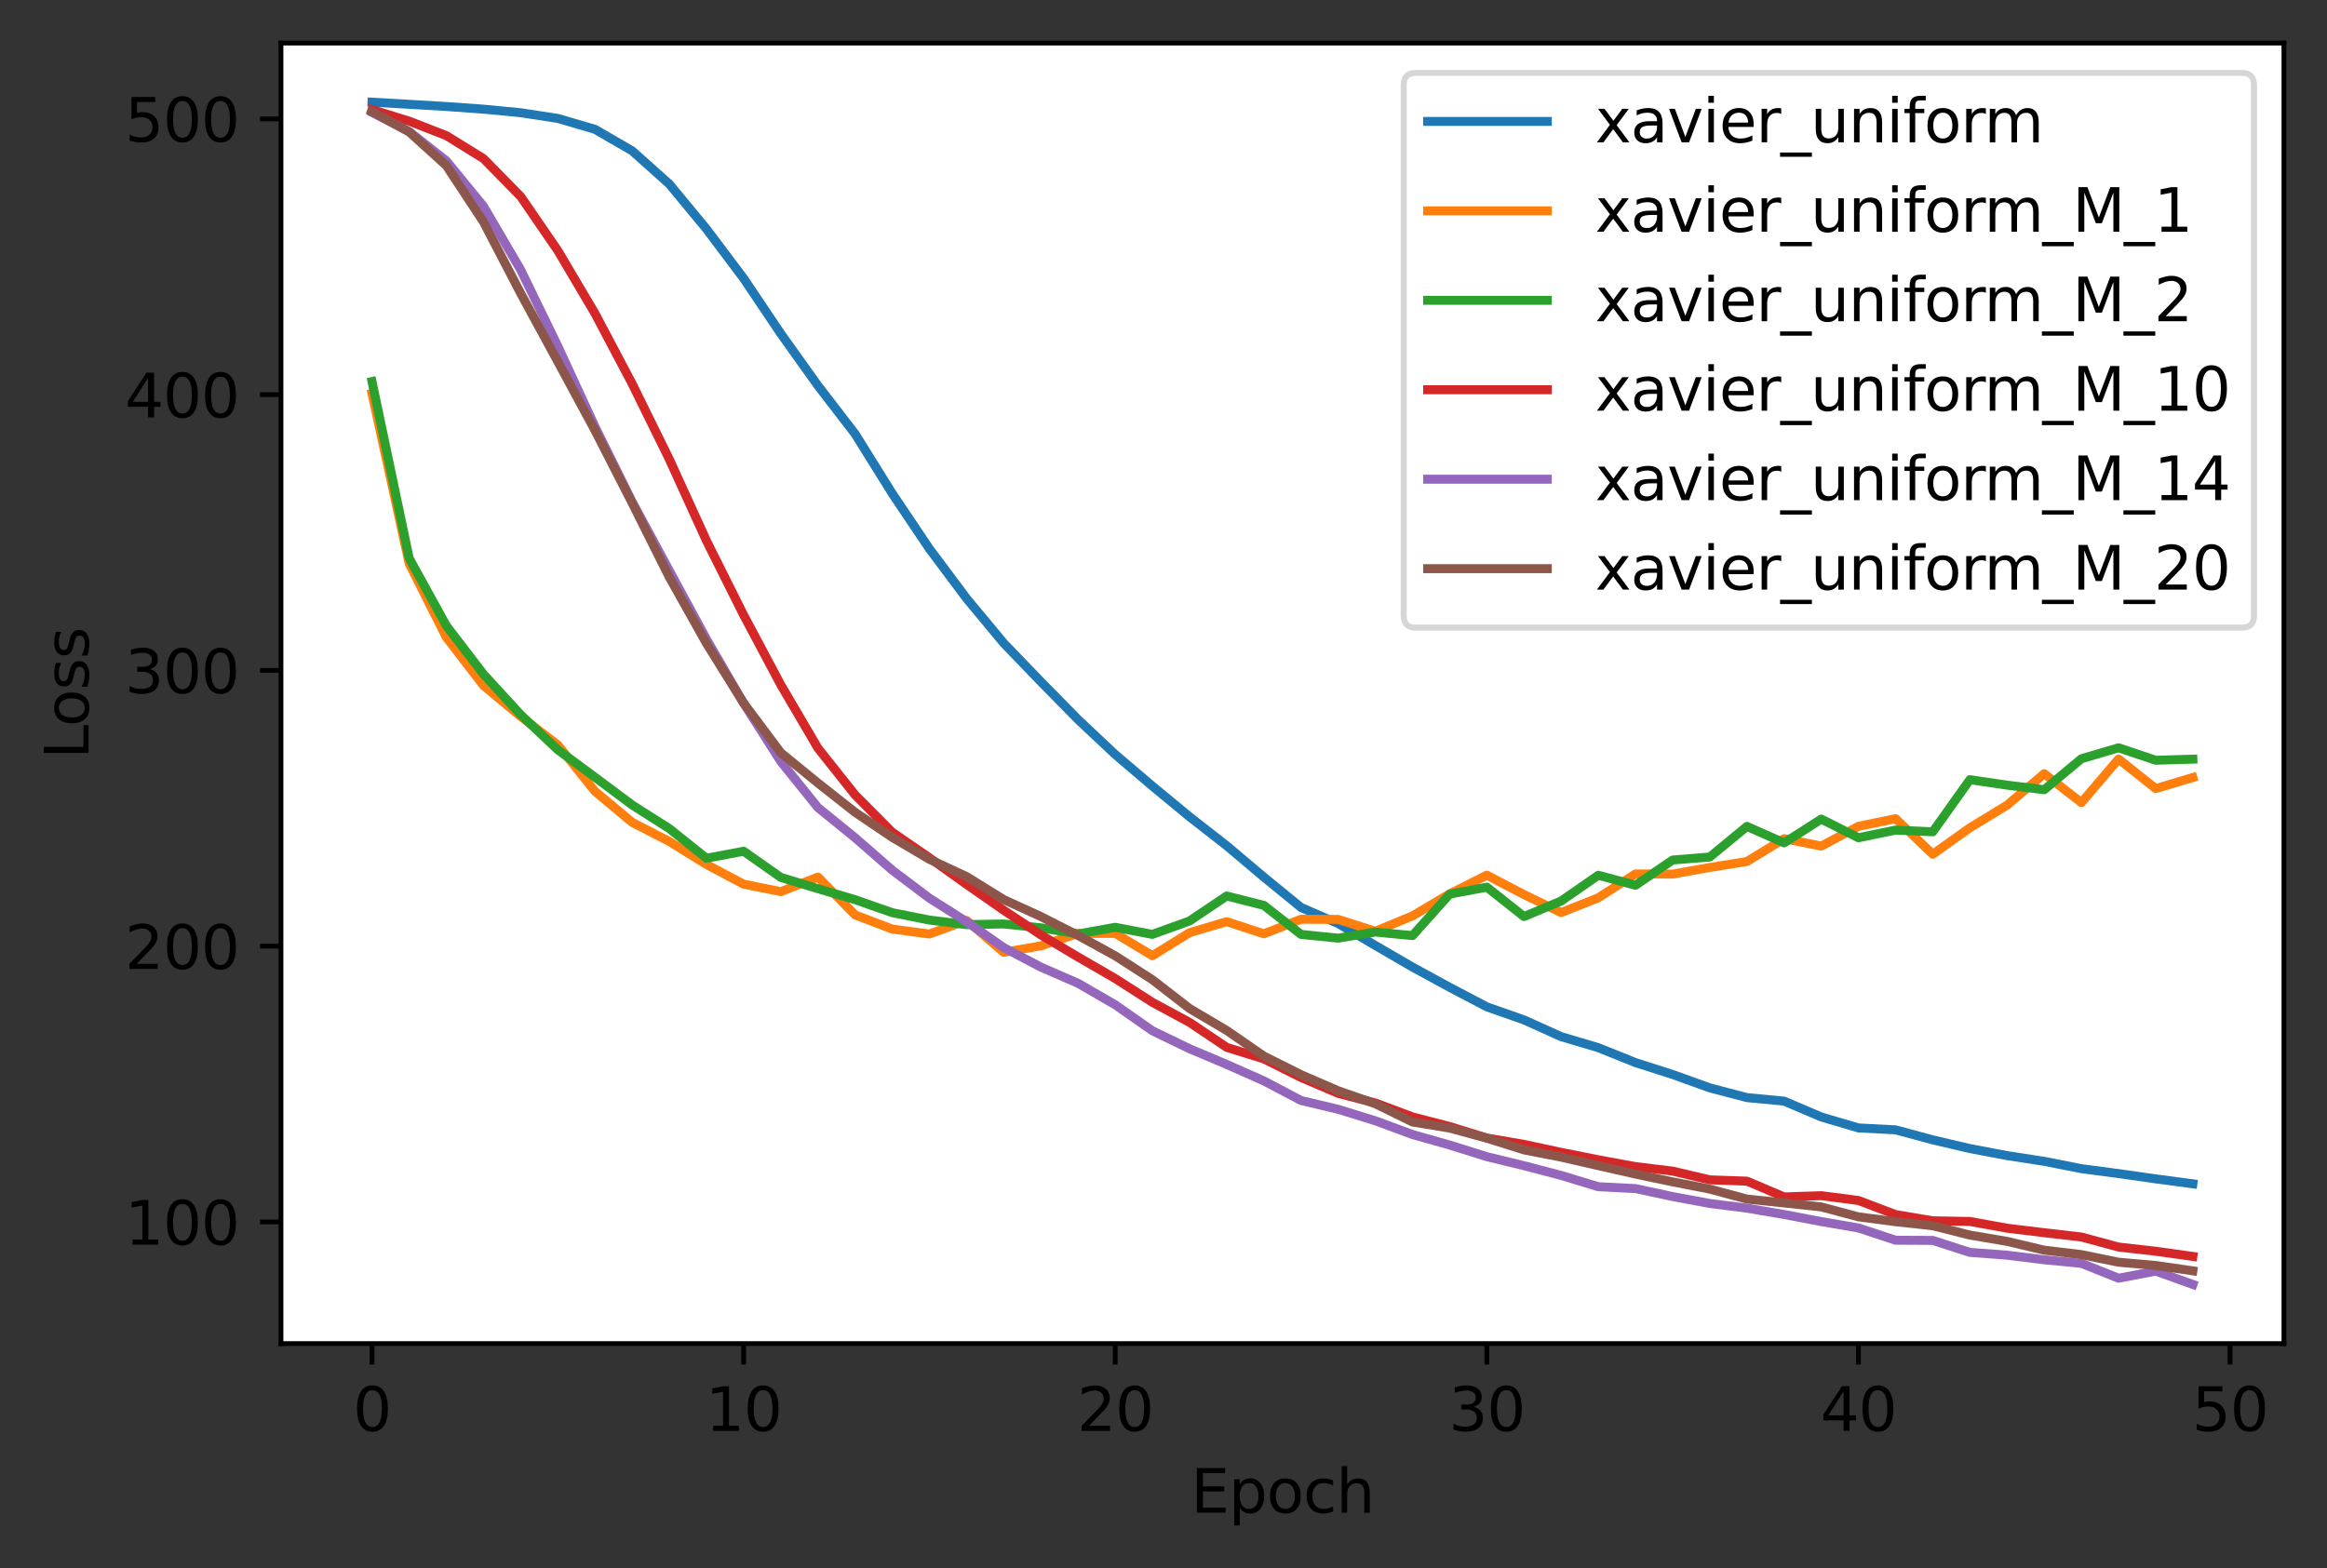 <?xml version="1.0" encoding="utf-8" standalone="no"?>
<!DOCTYPE svg PUBLIC "-//W3C//DTD SVG 1.1//EN"
  "http://www.w3.org/Graphics/SVG/1.1/DTD/svg11.dtd">
<svg xmlns:xlink="http://www.w3.org/1999/xlink" width="388.966pt" height="262.196pt" viewBox="0 0 388.966 262.196" xmlns="http://www.w3.org/2000/svg" version="1.1">
 <rect x="0" y="0" width="388.966" height="262.196" fill="#333333" stroke="none"/>
 <defs>
  <style type="text/css">*{stroke-linejoin: round; stroke-linecap: butt}</style>
 </defs>
 <g id="figure_1">
  <g id="patch_1">
   <path d="M -0 262.196 
L 388.966 262.196 
L 388.966 0 
L -0 0 
L -0 262.196 
z
" style="fill: none"/>
  </g>
  <g id="axes_1">
   <g id="patch_2">
    <path d="M 46.966 224.64 
L 381.766 224.64 
L 381.766 7.2 
L 46.966 7.2 
z
" style="fill: #ffffff"/>
   </g>
   <g id="matplotlib.axis_1">
    <g id="xtick_1">
     <g id="line2d_1">
      <defs>
       <path id="mcd05e7b153" d="M 0 0 
L 0 3.5 
" style="stroke: #000000; stroke-width: 0.8"/>
      </defs>
      <g>
       <use xlink:href="#mcd05e7b153" x="62.184" y="224.64" style="stroke: #000000; stroke-width: 0.8"/>
      </g>
     </g>
     <g id="text_1">
      <!-- 0 -->
      <g transform="translate(59.003 239.238)scale(0.1 -0.1)">
       <defs>
        <path id="DejaVuSans-30" d="M 2034 4250 
Q 1547 4250 1301 3770 
Q 1056 3291 1056 2328 
Q 1056 1369 1301 889 
Q 1547 409 2034 409 
Q 2525 409 2770 889 
Q 3016 1369 3016 2328 
Q 3016 3291 2770 3770 
Q 2525 4250 2034 4250 
z
M 2034 4750 
Q 2819 4750 3233 4129 
Q 3647 3509 3647 2328 
Q 3647 1150 3233 529 
Q 2819 -91 2034 -91 
Q 1250 -91 836 529 
Q 422 1150 422 2328 
Q 422 3509 836 4129 
Q 1250 4750 2034 4750 
z
" transform="scale(0.016)"/>
       </defs>
       <use xlink:href="#DejaVuSans-30"/>
      </g>
     </g>
    </g>
    <g id="xtick_2">
     <g id="line2d_2">
      <g>
       <use xlink:href="#mcd05e7b153" x="124.299" y="224.64" style="stroke: #000000; stroke-width: 0.8"/>
      </g>
     </g>
     <g id="text_2">
      <!-- 10 -->
      <g transform="translate(117.936 239.238)scale(0.1 -0.1)">
       <defs>
        <path id="DejaVuSans-31" d="M 794 531 
L 1825 531 
L 1825 4091 
L 703 3866 
L 703 4441 
L 1819 4666 
L 2450 4666 
L 2450 531 
L 3481 531 
L 3481 0 
L 794 0 
L 794 531 
z
" transform="scale(0.016)"/>
       </defs>
       <use xlink:href="#DejaVuSans-31"/>
       <use xlink:href="#DejaVuSans-30" x="63.623"/>
      </g>
     </g>
    </g>
    <g id="xtick_3">
     <g id="line2d_3">
      <g>
       <use xlink:href="#mcd05e7b153" x="186.414" y="224.64" style="stroke: #000000; stroke-width: 0.8"/>
      </g>
     </g>
     <g id="text_3">
      <!-- 20 -->
      <g transform="translate(180.051 239.238)scale(0.1 -0.1)">
       <defs>
        <path id="DejaVuSans-32" d="M 1228 531 
L 3431 531 
L 3431 0 
L 469 0 
L 469 531 
Q 828 903 1448 1529 
Q 2069 2156 2228 2338 
Q 2531 2678 2651 2914 
Q 2772 3150 2772 3378 
Q 2772 3750 2511 3984 
Q 2250 4219 1831 4219 
Q 1534 4219 1204 4116 
Q 875 4013 500 3803 
L 500 4441 
Q 881 4594 1212 4672 
Q 1544 4750 1819 4750 
Q 2544 4750 2975 4387 
Q 3406 4025 3406 3419 
Q 3406 3131 3298 2873 
Q 3191 2616 2906 2266 
Q 2828 2175 2409 1742 
Q 1991 1309 1228 531 
z
" transform="scale(0.016)"/>
       </defs>
       <use xlink:href="#DejaVuSans-32"/>
       <use xlink:href="#DejaVuSans-30" x="63.623"/>
      </g>
     </g>
    </g>
    <g id="xtick_4">
     <g id="line2d_4">
      <g>
       <use xlink:href="#mcd05e7b153" x="248.529" y="224.64" style="stroke: #000000; stroke-width: 0.8"/>
      </g>
     </g>
     <g id="text_4">
      <!-- 30 -->
      <g transform="translate(242.166 239.238)scale(0.1 -0.1)">
       <defs>
        <path id="DejaVuSans-33" d="M 2597 2516 
Q 3050 2419 3304 2112 
Q 3559 1806 3559 1356 
Q 3559 666 3084 287 
Q 2609 -91 1734 -91 
Q 1441 -91 1130 -33 
Q 819 25 488 141 
L 488 750 
Q 750 597 1062 519 
Q 1375 441 1716 441 
Q 2309 441 2620 675 
Q 2931 909 2931 1356 
Q 2931 1769 2642 2001 
Q 2353 2234 1838 2234 
L 1294 2234 
L 1294 2753 
L 1863 2753 
Q 2328 2753 2575 2939 
Q 2822 3125 2822 3475 
Q 2822 3834 2567 4026 
Q 2313 4219 1838 4219 
Q 1578 4219 1281 4162 
Q 984 4106 628 3988 
L 628 4550 
Q 988 4650 1302 4700 
Q 1616 4750 1894 4750 
Q 2613 4750 3031 4423 
Q 3450 4097 3450 3541 
Q 3450 3153 3228 2886 
Q 3006 2619 2597 2516 
z
" transform="scale(0.016)"/>
       </defs>
       <use xlink:href="#DejaVuSans-33"/>
       <use xlink:href="#DejaVuSans-30" x="63.623"/>
      </g>
     </g>
    </g>
    <g id="xtick_5">
     <g id="line2d_5">
      <g>
       <use xlink:href="#mcd05e7b153" x="310.644" y="224.64" style="stroke: #000000; stroke-width: 0.8"/>
      </g>
     </g>
     <g id="text_5">
      <!-- 40 -->
      <g transform="translate(304.281 239.238)scale(0.1 -0.1)">
       <defs>
        <path id="DejaVuSans-34" d="M 2419 4116 
L 825 1625 
L 2419 1625 
L 2419 4116 
z
M 2253 4666 
L 3047 4666 
L 3047 1625 
L 3713 1625 
L 3713 1100 
L 3047 1100 
L 3047 0 
L 2419 0 
L 2419 1100 
L 313 1100 
L 313 1709 
L 2253 4666 
z
" transform="scale(0.016)"/>
       </defs>
       <use xlink:href="#DejaVuSans-34"/>
       <use xlink:href="#DejaVuSans-30" x="63.623"/>
      </g>
     </g>
    </g>
    <g id="xtick_6">
     <g id="line2d_6">
      <g>
       <use xlink:href="#mcd05e7b153" x="372.759" y="224.64" style="stroke: #000000; stroke-width: 0.8"/>
      </g>
     </g>
     <g id="text_6">
      <!-- 50 -->
      <g transform="translate(366.396 239.238)scale(0.1 -0.1)">
       <defs>
        <path id="DejaVuSans-35" d="M 691 4666 
L 3169 4666 
L 3169 4134 
L 1269 4134 
L 1269 2991 
Q 1406 3038 1543 3061 
Q 1681 3084 1819 3084 
Q 2600 3084 3056 2656 
Q 3513 2228 3513 1497 
Q 3513 744 3044 326 
Q 2575 -91 1722 -91 
Q 1428 -91 1123 -41 
Q 819 9 494 109 
L 494 744 
Q 775 591 1075 516 
Q 1375 441 1709 441 
Q 2250 441 2565 725 
Q 2881 1009 2881 1497 
Q 2881 1984 2565 2268 
Q 2250 2553 1709 2553 
Q 1456 2553 1204 2497 
Q 953 2441 691 2322 
L 691 4666 
z
" transform="scale(0.016)"/>
       </defs>
       <use xlink:href="#DejaVuSans-35"/>
       <use xlink:href="#DejaVuSans-30" x="63.623"/>
      </g>
     </g>
    </g>
    <g id="text_7">
     <!-- Epoch -->
     <g transform="translate(199.055 252.917)scale(0.1 -0.1)">
      <defs>
       <path id="DejaVuSans-45" d="M 628 4666 
L 3578 4666 
L 3578 4134 
L 1259 4134 
L 1259 2753 
L 3481 2753 
L 3481 2222 
L 1259 2222 
L 1259 531 
L 3634 531 
L 3634 0 
L 628 0 
L 628 4666 
z
" transform="scale(0.016)"/>
       <path id="DejaVuSans-70" d="M 1159 525 
L 1159 -1331 
L 581 -1331 
L 581 3500 
L 1159 3500 
L 1159 2969 
Q 1341 3281 1617 3432 
Q 1894 3584 2278 3584 
Q 2916 3584 3314 3078 
Q 3713 2572 3713 1747 
Q 3713 922 3314 415 
Q 2916 -91 2278 -91 
Q 1894 -91 1617 61 
Q 1341 213 1159 525 
z
M 3116 1747 
Q 3116 2381 2855 2742 
Q 2594 3103 2138 3103 
Q 1681 3103 1420 2742 
Q 1159 2381 1159 1747 
Q 1159 1113 1420 752 
Q 1681 391 2138 391 
Q 2594 391 2855 752 
Q 3116 1113 3116 1747 
z
" transform="scale(0.016)"/>
       <path id="DejaVuSans-6f" d="M 1959 3097 
Q 1497 3097 1228 2736 
Q 959 2375 959 1747 
Q 959 1119 1226 758 
Q 1494 397 1959 397 
Q 2419 397 2687 759 
Q 2956 1122 2956 1747 
Q 2956 2369 2687 2733 
Q 2419 3097 1959 3097 
z
M 1959 3584 
Q 2709 3584 3137 3096 
Q 3566 2609 3566 1747 
Q 3566 888 3137 398 
Q 2709 -91 1959 -91 
Q 1206 -91 779 398 
Q 353 888 353 1747 
Q 353 2609 779 3096 
Q 1206 3584 1959 3584 
z
" transform="scale(0.016)"/>
       <path id="DejaVuSans-63" d="M 3122 3366 
L 3122 2828 
Q 2878 2963 2633 3030 
Q 2388 3097 2138 3097 
Q 1578 3097 1268 2742 
Q 959 2388 959 1747 
Q 959 1106 1268 751 
Q 1578 397 2138 397 
Q 2388 397 2633 464 
Q 2878 531 3122 666 
L 3122 134 
Q 2881 22 2623 -34 
Q 2366 -91 2075 -91 
Q 1284 -91 818 406 
Q 353 903 353 1747 
Q 353 2603 823 3093 
Q 1294 3584 2113 3584 
Q 2378 3584 2631 3529 
Q 2884 3475 3122 3366 
z
" transform="scale(0.016)"/>
       <path id="DejaVuSans-68" d="M 3513 2113 
L 3513 0 
L 2938 0 
L 2938 2094 
Q 2938 2591 2744 2837 
Q 2550 3084 2163 3084 
Q 1697 3084 1428 2787 
Q 1159 2491 1159 1978 
L 1159 0 
L 581 0 
L 581 4863 
L 1159 4863 
L 1159 2956 
Q 1366 3272 1645 3428 
Q 1925 3584 2291 3584 
Q 2894 3584 3203 3211 
Q 3513 2838 3513 2113 
z
" transform="scale(0.016)"/>
      </defs>
      <use xlink:href="#DejaVuSans-45"/>
      <use xlink:href="#DejaVuSans-70" x="63.184"/>
      <use xlink:href="#DejaVuSans-6f" x="126.66"/>
      <use xlink:href="#DejaVuSans-63" x="187.842"/>
      <use xlink:href="#DejaVuSans-68" x="242.822"/>
     </g>
    </g>
   </g>
   <g id="matplotlib.axis_2">
    <g id="ytick_1">
     <g id="line2d_7">
      <defs>
       <path id="mc7682bbbf6" d="M 0 0 
L -3.5 0 
" style="stroke: #000000; stroke-width: 0.8"/>
      </defs>
      <g>
       <use xlink:href="#mc7682bbbf6" x="46.966" y="204.302" style="stroke: #000000; stroke-width: 0.8"/>
      </g>
     </g>
     <g id="text_8">
      <!-- 100 -->
      <g transform="translate(20.878 208.101)scale(0.1 -0.1)">
       <use xlink:href="#DejaVuSans-31"/>
       <use xlink:href="#DejaVuSans-30" x="63.623"/>
       <use xlink:href="#DejaVuSans-30" x="127.246"/>
      </g>
     </g>
    </g>
    <g id="ytick_2">
     <g id="line2d_8">
      <g>
       <use xlink:href="#mc7682bbbf6" x="46.966" y="158.196" style="stroke: #000000; stroke-width: 0.8"/>
      </g>
     </g>
     <g id="text_9">
      <!-- 200 -->
      <g transform="translate(20.878 161.996)scale(0.1 -0.1)">
       <use xlink:href="#DejaVuSans-32"/>
       <use xlink:href="#DejaVuSans-30" x="63.623"/>
       <use xlink:href="#DejaVuSans-30" x="127.246"/>
      </g>
     </g>
    </g>
    <g id="ytick_3">
     <g id="line2d_9">
      <g>
       <use xlink:href="#mc7682bbbf6" x="46.966" y="112.091" style="stroke: #000000; stroke-width: 0.8"/>
      </g>
     </g>
     <g id="text_10">
      <!-- 300 -->
      <g transform="translate(20.878 115.89)scale(0.1 -0.1)">
       <use xlink:href="#DejaVuSans-33"/>
       <use xlink:href="#DejaVuSans-30" x="63.623"/>
       <use xlink:href="#DejaVuSans-30" x="127.246"/>
      </g>
     </g>
    </g>
    <g id="ytick_4">
     <g id="line2d_10">
      <g>
       <use xlink:href="#mc7682bbbf6" x="46.966" y="65.985" style="stroke: #000000; stroke-width: 0.8"/>
      </g>
     </g>
     <g id="text_11">
      <!-- 400 -->
      <g transform="translate(20.878 69.784)scale(0.1 -0.1)">
       <use xlink:href="#DejaVuSans-34"/>
       <use xlink:href="#DejaVuSans-30" x="63.623"/>
       <use xlink:href="#DejaVuSans-30" x="127.246"/>
      </g>
     </g>
    </g>
    <g id="ytick_5">
     <g id="line2d_11">
      <g>
       <use xlink:href="#mc7682bbbf6" x="46.966" y="19.879" style="stroke: #000000; stroke-width: 0.8"/>
      </g>
     </g>
     <g id="text_12">
      <!-- 500 -->
      <g transform="translate(20.878 23.679)scale(0.1 -0.1)">
       <use xlink:href="#DejaVuSans-35"/>
       <use xlink:href="#DejaVuSans-30" x="63.623"/>
       <use xlink:href="#DejaVuSans-30" x="127.246"/>
      </g>
     </g>
    </g>
    <g id="text_13">
     <!-- Loss -->
     <g transform="translate(14.798 126.887)rotate(-90)scale(0.1 -0.1)">
      <defs>
       <path id="DejaVuSans-4c" d="M 628 4666 
L 1259 4666 
L 1259 531 
L 3531 531 
L 3531 0 
L 628 0 
L 628 4666 
z
" transform="scale(0.016)"/>
       <path id="DejaVuSans-73" d="M 2834 3397 
L 2834 2853 
Q 2591 2978 2328 3040 
Q 2066 3103 1784 3103 
Q 1356 3103 1142 2972 
Q 928 2841 928 2578 
Q 928 2378 1081 2264 
Q 1234 2150 1697 2047 
L 1894 2003 
Q 2506 1872 2764 1633 
Q 3022 1394 3022 966 
Q 3022 478 2636 193 
Q 2250 -91 1575 -91 
Q 1294 -91 989 -36 
Q 684 19 347 128 
L 347 722 
Q 666 556 975 473 
Q 1284 391 1588 391 
Q 1994 391 2212 530 
Q 2431 669 2431 922 
Q 2431 1156 2273 1281 
Q 2116 1406 1581 1522 
L 1381 1569 
Q 847 1681 609 1914 
Q 372 2147 372 2553 
Q 372 3047 722 3315 
Q 1072 3584 1716 3584 
Q 2034 3584 2315 3537 
Q 2597 3491 2834 3397 
z
" transform="scale(0.016)"/>
      </defs>
      <use xlink:href="#DejaVuSans-4c"/>
      <use xlink:href="#DejaVuSans-6f" x="53.963"/>
      <use xlink:href="#DejaVuSans-73" x="115.145"/>
      <use xlink:href="#DejaVuSans-73" x="167.244"/>
     </g>
    </g>
   </g>
   <g id="line2d_12">
    <path d="M 62.184 17.084 
L 68.395 17.438 
L 74.607 17.809 
L 80.818 18.25 
L 87.03 18.848 
L 93.241 19.799 
L 99.453 21.621 
L 105.664 25.217 
L 111.876 30.771 
L 118.087 38.282 
L 124.299 46.54 
L 130.51 55.781 
L 136.722 64.482 
L 142.933 72.544 
L 149.145 82.513 
L 155.356 91.757 
L 161.568 100.059 
L 167.779 107.536 
L 173.991 113.986 
L 180.202 120.306 
L 186.414 126.143 
L 192.625 131.431 
L 198.837 136.56 
L 205.048 141.408 
L 211.26 146.648 
L 217.471 151.725 
L 223.683 154.417 
L 229.894 158.082 
L 236.106 161.693 
L 242.317 165.078 
L 248.529 168.34 
L 254.74 170.523 
L 260.952 173.324 
L 267.163 175.168 
L 273.375 177.663 
L 279.586 179.651 
L 285.798 181.889 
L 292.009 183.517 
L 298.221 184.102 
L 304.432 186.755 
L 310.644 188.584 
L 316.855 188.905 
L 323.067 190.581 
L 329.278 192.039 
L 335.49 193.212 
L 341.701 194.172 
L 347.913 195.398 
L 354.124 196.219 
L 360.336 197.102 
L 366.547 197.928 
" clip-path="url(#p8ad20de807)" style="fill: none; stroke: #1f77b4; stroke-width: 1.5; stroke-linecap: square"/>
   </g>
   <g id="line2d_13">
    <path d="M 62.184 65.791 
L 68.395 94.218 
L 74.607 106.548 
L 80.818 114.626 
L 87.03 119.787 
L 93.241 124.552 
L 99.453 132.305 
L 105.664 137.492 
L 111.876 140.69 
L 118.087 144.535 
L 124.299 147.829 
L 130.51 149.079 
L 136.722 146.642 
L 142.933 152.972 
L 149.145 155.337 
L 155.356 156.165 
L 161.568 153.89 
L 167.779 159.229 
L 173.991 158.138 
L 180.202 156.063 
L 186.414 156.056 
L 192.625 159.791 
L 198.837 155.944 
L 205.048 154.096 
L 211.26 156.129 
L 217.471 153.694 
L 223.683 153.722 
L 229.894 155.701 
L 236.106 153.132 
L 242.317 149.451 
L 248.529 146.319 
L 254.74 149.569 
L 260.952 152.574 
L 267.163 150.108 
L 273.375 146.115 
L 279.586 146.147 
L 285.798 145.037 
L 292.009 144.039 
L 298.221 140.23 
L 304.432 141.461 
L 310.644 138.156 
L 316.855 136.874 
L 323.067 142.825 
L 329.278 138.405 
L 335.49 134.618 
L 341.701 129.361 
L 347.913 134.194 
L 354.124 126.906 
L 360.336 131.852 
L 366.547 129.988 
" clip-path="url(#p8ad20de807)" style="fill: none; stroke: #ff7f0e; stroke-width: 1.5; stroke-linecap: square"/>
   </g>
   <g id="line2d_14">
    <path d="M 62.184 63.791 
L 68.395 93.332 
L 74.607 104.62 
L 80.818 112.724 
L 87.03 119.501 
L 93.241 125.364 
L 99.453 129.949 
L 105.664 134.586 
L 111.876 138.534 
L 118.087 143.497 
L 124.299 142.324 
L 130.51 146.695 
L 136.722 148.584 
L 142.933 150.42 
L 149.145 152.597 
L 155.356 153.828 
L 161.568 154.596 
L 167.779 154.48 
L 173.991 155.129 
L 180.202 156.158 
L 186.414 155.038 
L 192.625 156.224 
L 198.837 153.975 
L 205.048 149.807 
L 211.26 151.376 
L 217.471 156.228 
L 223.683 156.856 
L 229.894 155.83 
L 236.106 156.429 
L 242.317 149.493 
L 248.529 148.329 
L 254.74 153.244 
L 260.952 150.648 
L 267.163 146.337 
L 273.375 148.012 
L 279.586 143.793 
L 285.798 143.289 
L 292.009 138.17 
L 298.221 140.923 
L 304.432 136.948 
L 310.644 140.069 
L 316.855 138.786 
L 323.067 139.077 
L 329.278 130.357 
L 335.49 131.274 
L 341.701 132.037 
L 347.913 126.858 
L 354.124 125.026 
L 360.336 127.113 
L 366.547 126.927 
" clip-path="url(#p8ad20de807)" style="fill: none; stroke: #2ca02c; stroke-width: 1.5; stroke-linecap: square"/>
   </g>
   <g id="line2d_15">
    <path d="M 62.184 18.336 
L 68.395 20.255 
L 74.607 22.677 
L 80.818 26.518 
L 87.03 32.851 
L 93.241 41.899 
L 99.453 52.406 
L 105.664 64.157 
L 111.876 76.775 
L 118.087 90.405 
L 124.299 102.828 
L 130.51 114.493 
L 136.722 125.086 
L 142.933 132.905 
L 149.145 139.15 
L 155.356 143.421 
L 161.568 147.871 
L 167.779 152.195 
L 173.991 156.315 
L 180.202 160.011 
L 186.414 163.607 
L 192.625 167.586 
L 198.837 170.942 
L 205.048 175.114 
L 211.26 177.044 
L 217.471 180.149 
L 223.683 182.807 
L 229.894 184.416 
L 236.106 186.741 
L 242.317 188.354 
L 248.529 190.271 
L 254.74 191.336 
L 260.952 192.672 
L 267.163 193.91 
L 273.375 195.051 
L 279.586 195.806 
L 285.798 197.265 
L 292.009 197.483 
L 298.221 200.122 
L 304.432 199.911 
L 310.644 200.717 
L 316.855 203.077 
L 323.067 204.11 
L 329.278 204.223 
L 335.49 205.35 
L 341.701 206.106 
L 347.913 206.826 
L 354.124 208.501 
L 360.336 209.204 
L 366.547 210.071 
" clip-path="url(#p8ad20de807)" style="fill: none; stroke: #d62728; stroke-width: 1.5; stroke-linecap: square"/>
   </g>
   <g id="line2d_16">
    <path d="M 62.184 18.8 
L 68.395 21.989 
L 74.607 26.892 
L 80.818 34.487 
L 87.03 45.103 
L 93.241 57.89 
L 99.453 71.338 
L 105.664 83.891 
L 111.876 95.402 
L 118.087 106.864 
L 124.299 117.564 
L 130.51 127.316 
L 136.722 135.027 
L 142.933 140.068 
L 149.145 145.489 
L 155.356 150.172 
L 161.568 154.111 
L 167.779 158.443 
L 173.991 161.698 
L 180.202 164.405 
L 186.414 167.995 
L 192.625 172.342 
L 198.837 175.346 
L 205.048 177.968 
L 211.26 180.723 
L 217.471 183.996 
L 223.683 185.471 
L 229.894 187.393 
L 236.106 189.691 
L 242.317 191.446 
L 248.529 193.392 
L 254.74 194.9 
L 260.952 196.526 
L 267.163 198.415 
L 273.375 198.725 
L 279.586 200.061 
L 285.798 201.218 
L 292.009 202 
L 298.221 203.059 
L 304.432 204.244 
L 310.644 205.311 
L 316.855 207.359 
L 323.067 207.393 
L 329.278 209.395 
L 335.49 209.861 
L 341.701 210.633 
L 347.913 211.226 
L 354.124 213.713 
L 360.336 212.528 
L 366.547 214.756 
" clip-path="url(#p8ad20de807)" style="fill: none; stroke: #9467bd; stroke-width: 1.5; stroke-linecap: square"/>
   </g>
   <g id="line2d_17">
    <path d="M 62.184 18.658 
L 68.395 22.065 
L 74.607 27.685 
L 80.818 37.109 
L 87.03 49.039 
L 93.241 60.459 
L 99.453 71.961 
L 105.664 84.084 
L 111.876 96.492 
L 118.087 107.568 
L 124.299 117.546 
L 130.51 125.853 
L 136.722 130.918 
L 142.933 135.813 
L 149.145 140.007 
L 155.356 143.671 
L 161.568 146.56 
L 167.779 150.408 
L 173.991 153.245 
L 180.202 156.403 
L 186.414 159.811 
L 192.625 163.806 
L 198.837 168.618 
L 205.048 172.287 
L 211.26 176.577 
L 217.471 179.686 
L 223.683 182.373 
L 229.894 184.545 
L 236.106 187.59 
L 242.317 188.613 
L 248.529 190.299 
L 254.74 192.255 
L 260.952 193.468 
L 267.163 194.889 
L 273.375 196.3 
L 279.586 197.602 
L 285.798 198.812 
L 292.009 200.482 
L 298.221 201.127 
L 304.432 201.794 
L 310.644 203.449 
L 316.855 204.269 
L 323.067 204.938 
L 329.278 206.501 
L 335.49 207.553 
L 341.701 209.024 
L 347.913 209.767 
L 354.124 211.037 
L 360.336 211.584 
L 366.547 212.479 
" clip-path="url(#p8ad20de807)" style="fill: none; stroke: #8c564b; stroke-width: 1.5; stroke-linecap: square"/>
   </g>
   <g id="patch_3">
    <path d="M 46.966 224.64 
L 46.966 7.2 
" style="fill: none; stroke: #000000; stroke-width: 0.8; stroke-linejoin: miter; stroke-linecap: square"/>
   </g>
   <g id="patch_4">
    <path d="M 381.766 224.64 
L 381.766 7.2 
" style="fill: none; stroke: #000000; stroke-width: 0.8; stroke-linejoin: miter; stroke-linecap: square"/>
   </g>
   <g id="patch_5">
    <path d="M 46.966 224.64 
L 381.766 224.64 
" style="fill: none; stroke: #000000; stroke-width: 0.8; stroke-linejoin: miter; stroke-linecap: square"/>
   </g>
   <g id="patch_6">
    <path d="M 46.966 7.2 
L 381.766 7.2 
" style="fill: none; stroke: #000000; stroke-width: 0.8; stroke-linejoin: miter; stroke-linecap: square"/>
   </g>
   <g id="legend_1">
    <g id="patch_7">
     <path d="M 236.636 104.938 
L 374.766 104.938 
Q 376.766 104.938 376.766 102.938 
L 376.766 14.2 
Q 376.766 12.2 374.766 12.2 
L 236.636 12.2 
Q 234.636 12.2 234.636 14.2 
L 234.636 102.938 
Q 234.636 104.938 236.636 104.938 
z
" style="fill: #ffffff; opacity: 0.8; stroke: #cccccc; stroke-linejoin: miter"/>
    </g>
    <g id="line2d_18">
     <path d="M 238.636 20.298 
L 248.636 20.298 
L 258.636 20.298 
" style="fill: none; stroke: #1f77b4; stroke-width: 1.5; stroke-linecap: square"/>
    </g>
    <g id="text_14">
     <!-- xavier_uniform -->
     <g transform="translate(266.636 23.798)scale(0.1 -0.1)">
      <defs>
       <path id="DejaVuSans-78" d="M 3513 3500 
L 2247 1797 
L 3578 0 
L 2900 0 
L 1881 1375 
L 863 0 
L 184 0 
L 1544 1831 
L 300 3500 
L 978 3500 
L 1906 2253 
L 2834 3500 
L 3513 3500 
z
" transform="scale(0.016)"/>
       <path id="DejaVuSans-61" d="M 2194 1759 
Q 1497 1759 1228 1600 
Q 959 1441 959 1056 
Q 959 750 1161 570 
Q 1363 391 1709 391 
Q 2188 391 2477 730 
Q 2766 1069 2766 1631 
L 2766 1759 
L 2194 1759 
z
M 3341 1997 
L 3341 0 
L 2766 0 
L 2766 531 
Q 2569 213 2275 61 
Q 1981 -91 1556 -91 
Q 1019 -91 701 211 
Q 384 513 384 1019 
Q 384 1609 779 1909 
Q 1175 2209 1959 2209 
L 2766 2209 
L 2766 2266 
Q 2766 2663 2505 2880 
Q 2244 3097 1772 3097 
Q 1472 3097 1187 3025 
Q 903 2953 641 2809 
L 641 3341 
Q 956 3463 1253 3523 
Q 1550 3584 1831 3584 
Q 2591 3584 2966 3190 
Q 3341 2797 3341 1997 
z
" transform="scale(0.016)"/>
       <path id="DejaVuSans-76" d="M 191 3500 
L 800 3500 
L 1894 563 
L 2988 3500 
L 3597 3500 
L 2284 0 
L 1503 0 
L 191 3500 
z
" transform="scale(0.016)"/>
       <path id="DejaVuSans-69" d="M 603 3500 
L 1178 3500 
L 1178 0 
L 603 0 
L 603 3500 
z
M 603 4863 
L 1178 4863 
L 1178 4134 
L 603 4134 
L 603 4863 
z
" transform="scale(0.016)"/>
       <path id="DejaVuSans-65" d="M 3597 1894 
L 3597 1613 
L 953 1613 
Q 991 1019 1311 708 
Q 1631 397 2203 397 
Q 2534 397 2845 478 
Q 3156 559 3463 722 
L 3463 178 
Q 3153 47 2828 -22 
Q 2503 -91 2169 -91 
Q 1331 -91 842 396 
Q 353 884 353 1716 
Q 353 2575 817 3079 
Q 1281 3584 2069 3584 
Q 2775 3584 3186 3129 
Q 3597 2675 3597 1894 
z
M 3022 2063 
Q 3016 2534 2758 2815 
Q 2500 3097 2075 3097 
Q 1594 3097 1305 2825 
Q 1016 2553 972 2059 
L 3022 2063 
z
" transform="scale(0.016)"/>
       <path id="DejaVuSans-72" d="M 2631 2963 
Q 2534 3019 2420 3045 
Q 2306 3072 2169 3072 
Q 1681 3072 1420 2755 
Q 1159 2438 1159 1844 
L 1159 0 
L 581 0 
L 581 3500 
L 1159 3500 
L 1159 2956 
Q 1341 3275 1631 3429 
Q 1922 3584 2338 3584 
Q 2397 3584 2469 3576 
Q 2541 3569 2628 3553 
L 2631 2963 
z
" transform="scale(0.016)"/>
       <path id="DejaVuSans-5f" d="M 3263 -1063 
L 3263 -1509 
L -63 -1509 
L -63 -1063 
L 3263 -1063 
z
" transform="scale(0.016)"/>
       <path id="DejaVuSans-75" d="M 544 1381 
L 544 3500 
L 1119 3500 
L 1119 1403 
Q 1119 906 1312 657 
Q 1506 409 1894 409 
Q 2359 409 2629 706 
Q 2900 1003 2900 1516 
L 2900 3500 
L 3475 3500 
L 3475 0 
L 2900 0 
L 2900 538 
Q 2691 219 2414 64 
Q 2138 -91 1772 -91 
Q 1169 -91 856 284 
Q 544 659 544 1381 
z
M 1991 3584 
L 1991 3584 
z
" transform="scale(0.016)"/>
       <path id="DejaVuSans-6e" d="M 3513 2113 
L 3513 0 
L 2938 0 
L 2938 2094 
Q 2938 2591 2744 2837 
Q 2550 3084 2163 3084 
Q 1697 3084 1428 2787 
Q 1159 2491 1159 1978 
L 1159 0 
L 581 0 
L 581 3500 
L 1159 3500 
L 1159 2956 
Q 1366 3272 1645 3428 
Q 1925 3584 2291 3584 
Q 2894 3584 3203 3211 
Q 3513 2838 3513 2113 
z
" transform="scale(0.016)"/>
       <path id="DejaVuSans-66" d="M 2375 4863 
L 2375 4384 
L 1825 4384 
Q 1516 4384 1395 4259 
Q 1275 4134 1275 3809 
L 1275 3500 
L 2222 3500 
L 2222 3053 
L 1275 3053 
L 1275 0 
L 697 0 
L 697 3053 
L 147 3053 
L 147 3500 
L 697 3500 
L 697 3744 
Q 697 4328 969 4595 
Q 1241 4863 1831 4863 
L 2375 4863 
z
" transform="scale(0.016)"/>
       <path id="DejaVuSans-6d" d="M 3328 2828 
Q 3544 3216 3844 3400 
Q 4144 3584 4550 3584 
Q 5097 3584 5394 3201 
Q 5691 2819 5691 2113 
L 5691 0 
L 5113 0 
L 5113 2094 
Q 5113 2597 4934 2840 
Q 4756 3084 4391 3084 
Q 3944 3084 3684 2787 
Q 3425 2491 3425 1978 
L 3425 0 
L 2847 0 
L 2847 2094 
Q 2847 2600 2669 2842 
Q 2491 3084 2119 3084 
Q 1678 3084 1418 2786 
Q 1159 2488 1159 1978 
L 1159 0 
L 581 0 
L 581 3500 
L 1159 3500 
L 1159 2956 
Q 1356 3278 1631 3431 
Q 1906 3584 2284 3584 
Q 2666 3584 2933 3390 
Q 3200 3197 3328 2828 
z
" transform="scale(0.016)"/>
      </defs>
      <use xlink:href="#DejaVuSans-78"/>
      <use xlink:href="#DejaVuSans-61" x="59.18"/>
      <use xlink:href="#DejaVuSans-76" x="120.459"/>
      <use xlink:href="#DejaVuSans-69" x="179.639"/>
      <use xlink:href="#DejaVuSans-65" x="207.422"/>
      <use xlink:href="#DejaVuSans-72" x="268.945"/>
      <use xlink:href="#DejaVuSans-5f" x="310.059"/>
      <use xlink:href="#DejaVuSans-75" x="360.059"/>
      <use xlink:href="#DejaVuSans-6e" x="423.438"/>
      <use xlink:href="#DejaVuSans-69" x="486.816"/>
      <use xlink:href="#DejaVuSans-66" x="514.6"/>
      <use xlink:href="#DejaVuSans-6f" x="549.805"/>
      <use xlink:href="#DejaVuSans-72" x="610.986"/>
      <use xlink:href="#DejaVuSans-6d" x="650.35"/>
     </g>
    </g>
    <g id="line2d_19">
     <path d="M 238.636 35.255 
L 248.636 35.255 
L 258.636 35.255 
" style="fill: none; stroke: #ff7f0e; stroke-width: 1.5; stroke-linecap: square"/>
    </g>
    <g id="text_15">
     <!-- xavier_uniform_M_1 -->
     <g transform="translate(266.636 38.755)scale(0.1 -0.1)">
      <defs>
       <path id="DejaVuSans-4d" d="M 628 4666 
L 1569 4666 
L 2759 1491 
L 3956 4666 
L 4897 4666 
L 4897 0 
L 4281 0 
L 4281 4097 
L 3078 897 
L 2444 897 
L 1241 4097 
L 1241 0 
L 628 0 
L 628 4666 
z
" transform="scale(0.016)"/>
      </defs>
      <use xlink:href="#DejaVuSans-78"/>
      <use xlink:href="#DejaVuSans-61" x="59.18"/>
      <use xlink:href="#DejaVuSans-76" x="120.459"/>
      <use xlink:href="#DejaVuSans-69" x="179.639"/>
      <use xlink:href="#DejaVuSans-65" x="207.422"/>
      <use xlink:href="#DejaVuSans-72" x="268.945"/>
      <use xlink:href="#DejaVuSans-5f" x="310.059"/>
      <use xlink:href="#DejaVuSans-75" x="360.059"/>
      <use xlink:href="#DejaVuSans-6e" x="423.438"/>
      <use xlink:href="#DejaVuSans-69" x="486.816"/>
      <use xlink:href="#DejaVuSans-66" x="514.6"/>
      <use xlink:href="#DejaVuSans-6f" x="549.805"/>
      <use xlink:href="#DejaVuSans-72" x="610.986"/>
      <use xlink:href="#DejaVuSans-6d" x="650.35"/>
      <use xlink:href="#DejaVuSans-5f" x="747.762"/>
      <use xlink:href="#DejaVuSans-4d" x="797.762"/>
      <use xlink:href="#DejaVuSans-5f" x="884.041"/>
      <use xlink:href="#DejaVuSans-31" x="934.041"/>
     </g>
    </g>
    <g id="line2d_20">
     <path d="M 238.636 50.211 
L 248.636 50.211 
L 258.636 50.211 
" style="fill: none; stroke: #2ca02c; stroke-width: 1.5; stroke-linecap: square"/>
    </g>
    <g id="text_16">
     <!-- xavier_uniform_M_2 -->
     <g transform="translate(266.636 53.711)scale(0.1 -0.1)">
      <use xlink:href="#DejaVuSans-78"/>
      <use xlink:href="#DejaVuSans-61" x="59.18"/>
      <use xlink:href="#DejaVuSans-76" x="120.459"/>
      <use xlink:href="#DejaVuSans-69" x="179.639"/>
      <use xlink:href="#DejaVuSans-65" x="207.422"/>
      <use xlink:href="#DejaVuSans-72" x="268.945"/>
      <use xlink:href="#DejaVuSans-5f" x="310.059"/>
      <use xlink:href="#DejaVuSans-75" x="360.059"/>
      <use xlink:href="#DejaVuSans-6e" x="423.438"/>
      <use xlink:href="#DejaVuSans-69" x="486.816"/>
      <use xlink:href="#DejaVuSans-66" x="514.6"/>
      <use xlink:href="#DejaVuSans-6f" x="549.805"/>
      <use xlink:href="#DejaVuSans-72" x="610.986"/>
      <use xlink:href="#DejaVuSans-6d" x="650.35"/>
      <use xlink:href="#DejaVuSans-5f" x="747.762"/>
      <use xlink:href="#DejaVuSans-4d" x="797.762"/>
      <use xlink:href="#DejaVuSans-5f" x="884.041"/>
      <use xlink:href="#DejaVuSans-32" x="934.041"/>
     </g>
    </g>
    <g id="line2d_21">
     <path d="M 238.636 65.167 
L 248.636 65.167 
L 258.636 65.167 
" style="fill: none; stroke: #d62728; stroke-width: 1.5; stroke-linecap: square"/>
    </g>
    <g id="text_17">
     <!-- xavier_uniform_M_10 -->
     <g transform="translate(266.636 68.667)scale(0.1 -0.1)">
      <use xlink:href="#DejaVuSans-78"/>
      <use xlink:href="#DejaVuSans-61" x="59.18"/>
      <use xlink:href="#DejaVuSans-76" x="120.459"/>
      <use xlink:href="#DejaVuSans-69" x="179.639"/>
      <use xlink:href="#DejaVuSans-65" x="207.422"/>
      <use xlink:href="#DejaVuSans-72" x="268.945"/>
      <use xlink:href="#DejaVuSans-5f" x="310.059"/>
      <use xlink:href="#DejaVuSans-75" x="360.059"/>
      <use xlink:href="#DejaVuSans-6e" x="423.438"/>
      <use xlink:href="#DejaVuSans-69" x="486.816"/>
      <use xlink:href="#DejaVuSans-66" x="514.6"/>
      <use xlink:href="#DejaVuSans-6f" x="549.805"/>
      <use xlink:href="#DejaVuSans-72" x="610.986"/>
      <use xlink:href="#DejaVuSans-6d" x="650.35"/>
      <use xlink:href="#DejaVuSans-5f" x="747.762"/>
      <use xlink:href="#DejaVuSans-4d" x="797.762"/>
      <use xlink:href="#DejaVuSans-5f" x="884.041"/>
      <use xlink:href="#DejaVuSans-31" x="934.041"/>
      <use xlink:href="#DejaVuSans-30" x="997.664"/>
     </g>
    </g>
    <g id="line2d_22">
     <path d="M 238.636 80.123 
L 248.636 80.123 
L 258.636 80.123 
" style="fill: none; stroke: #9467bd; stroke-width: 1.5; stroke-linecap: square"/>
    </g>
    <g id="text_18">
     <!-- xavier_uniform_M_14 -->
     <g transform="translate(266.636 83.623)scale(0.1 -0.1)">
      <use xlink:href="#DejaVuSans-78"/>
      <use xlink:href="#DejaVuSans-61" x="59.18"/>
      <use xlink:href="#DejaVuSans-76" x="120.459"/>
      <use xlink:href="#DejaVuSans-69" x="179.639"/>
      <use xlink:href="#DejaVuSans-65" x="207.422"/>
      <use xlink:href="#DejaVuSans-72" x="268.945"/>
      <use xlink:href="#DejaVuSans-5f" x="310.059"/>
      <use xlink:href="#DejaVuSans-75" x="360.059"/>
      <use xlink:href="#DejaVuSans-6e" x="423.438"/>
      <use xlink:href="#DejaVuSans-69" x="486.816"/>
      <use xlink:href="#DejaVuSans-66" x="514.6"/>
      <use xlink:href="#DejaVuSans-6f" x="549.805"/>
      <use xlink:href="#DejaVuSans-72" x="610.986"/>
      <use xlink:href="#DejaVuSans-6d" x="650.35"/>
      <use xlink:href="#DejaVuSans-5f" x="747.762"/>
      <use xlink:href="#DejaVuSans-4d" x="797.762"/>
      <use xlink:href="#DejaVuSans-5f" x="884.041"/>
      <use xlink:href="#DejaVuSans-31" x="934.041"/>
      <use xlink:href="#DejaVuSans-34" x="997.664"/>
     </g>
    </g>
    <g id="line2d_23">
     <path d="M 238.636 95.08 
L 248.636 95.08 
L 258.636 95.08 
" style="fill: none; stroke: #8c564b; stroke-width: 1.5; stroke-linecap: square"/>
    </g>
    <g id="text_19">
     <!-- xavier_uniform_M_20 -->
     <g transform="translate(266.636 98.58)scale(0.1 -0.1)">
      <use xlink:href="#DejaVuSans-78"/>
      <use xlink:href="#DejaVuSans-61" x="59.18"/>
      <use xlink:href="#DejaVuSans-76" x="120.459"/>
      <use xlink:href="#DejaVuSans-69" x="179.639"/>
      <use xlink:href="#DejaVuSans-65" x="207.422"/>
      <use xlink:href="#DejaVuSans-72" x="268.945"/>
      <use xlink:href="#DejaVuSans-5f" x="310.059"/>
      <use xlink:href="#DejaVuSans-75" x="360.059"/>
      <use xlink:href="#DejaVuSans-6e" x="423.438"/>
      <use xlink:href="#DejaVuSans-69" x="486.816"/>
      <use xlink:href="#DejaVuSans-66" x="514.6"/>
      <use xlink:href="#DejaVuSans-6f" x="549.805"/>
      <use xlink:href="#DejaVuSans-72" x="610.986"/>
      <use xlink:href="#DejaVuSans-6d" x="650.35"/>
      <use xlink:href="#DejaVuSans-5f" x="747.762"/>
      <use xlink:href="#DejaVuSans-4d" x="797.762"/>
      <use xlink:href="#DejaVuSans-5f" x="884.041"/>
      <use xlink:href="#DejaVuSans-32" x="934.041"/>
      <use xlink:href="#DejaVuSans-30" x="997.664"/>
     </g>
    </g>
   </g>
  </g>
 </g>
 <defs>
  <clipPath id="p8ad20de807">
   <rect x="46.966" y="7.2" width="334.8" height="217.44"/>
  </clipPath>
 </defs>
</svg>
